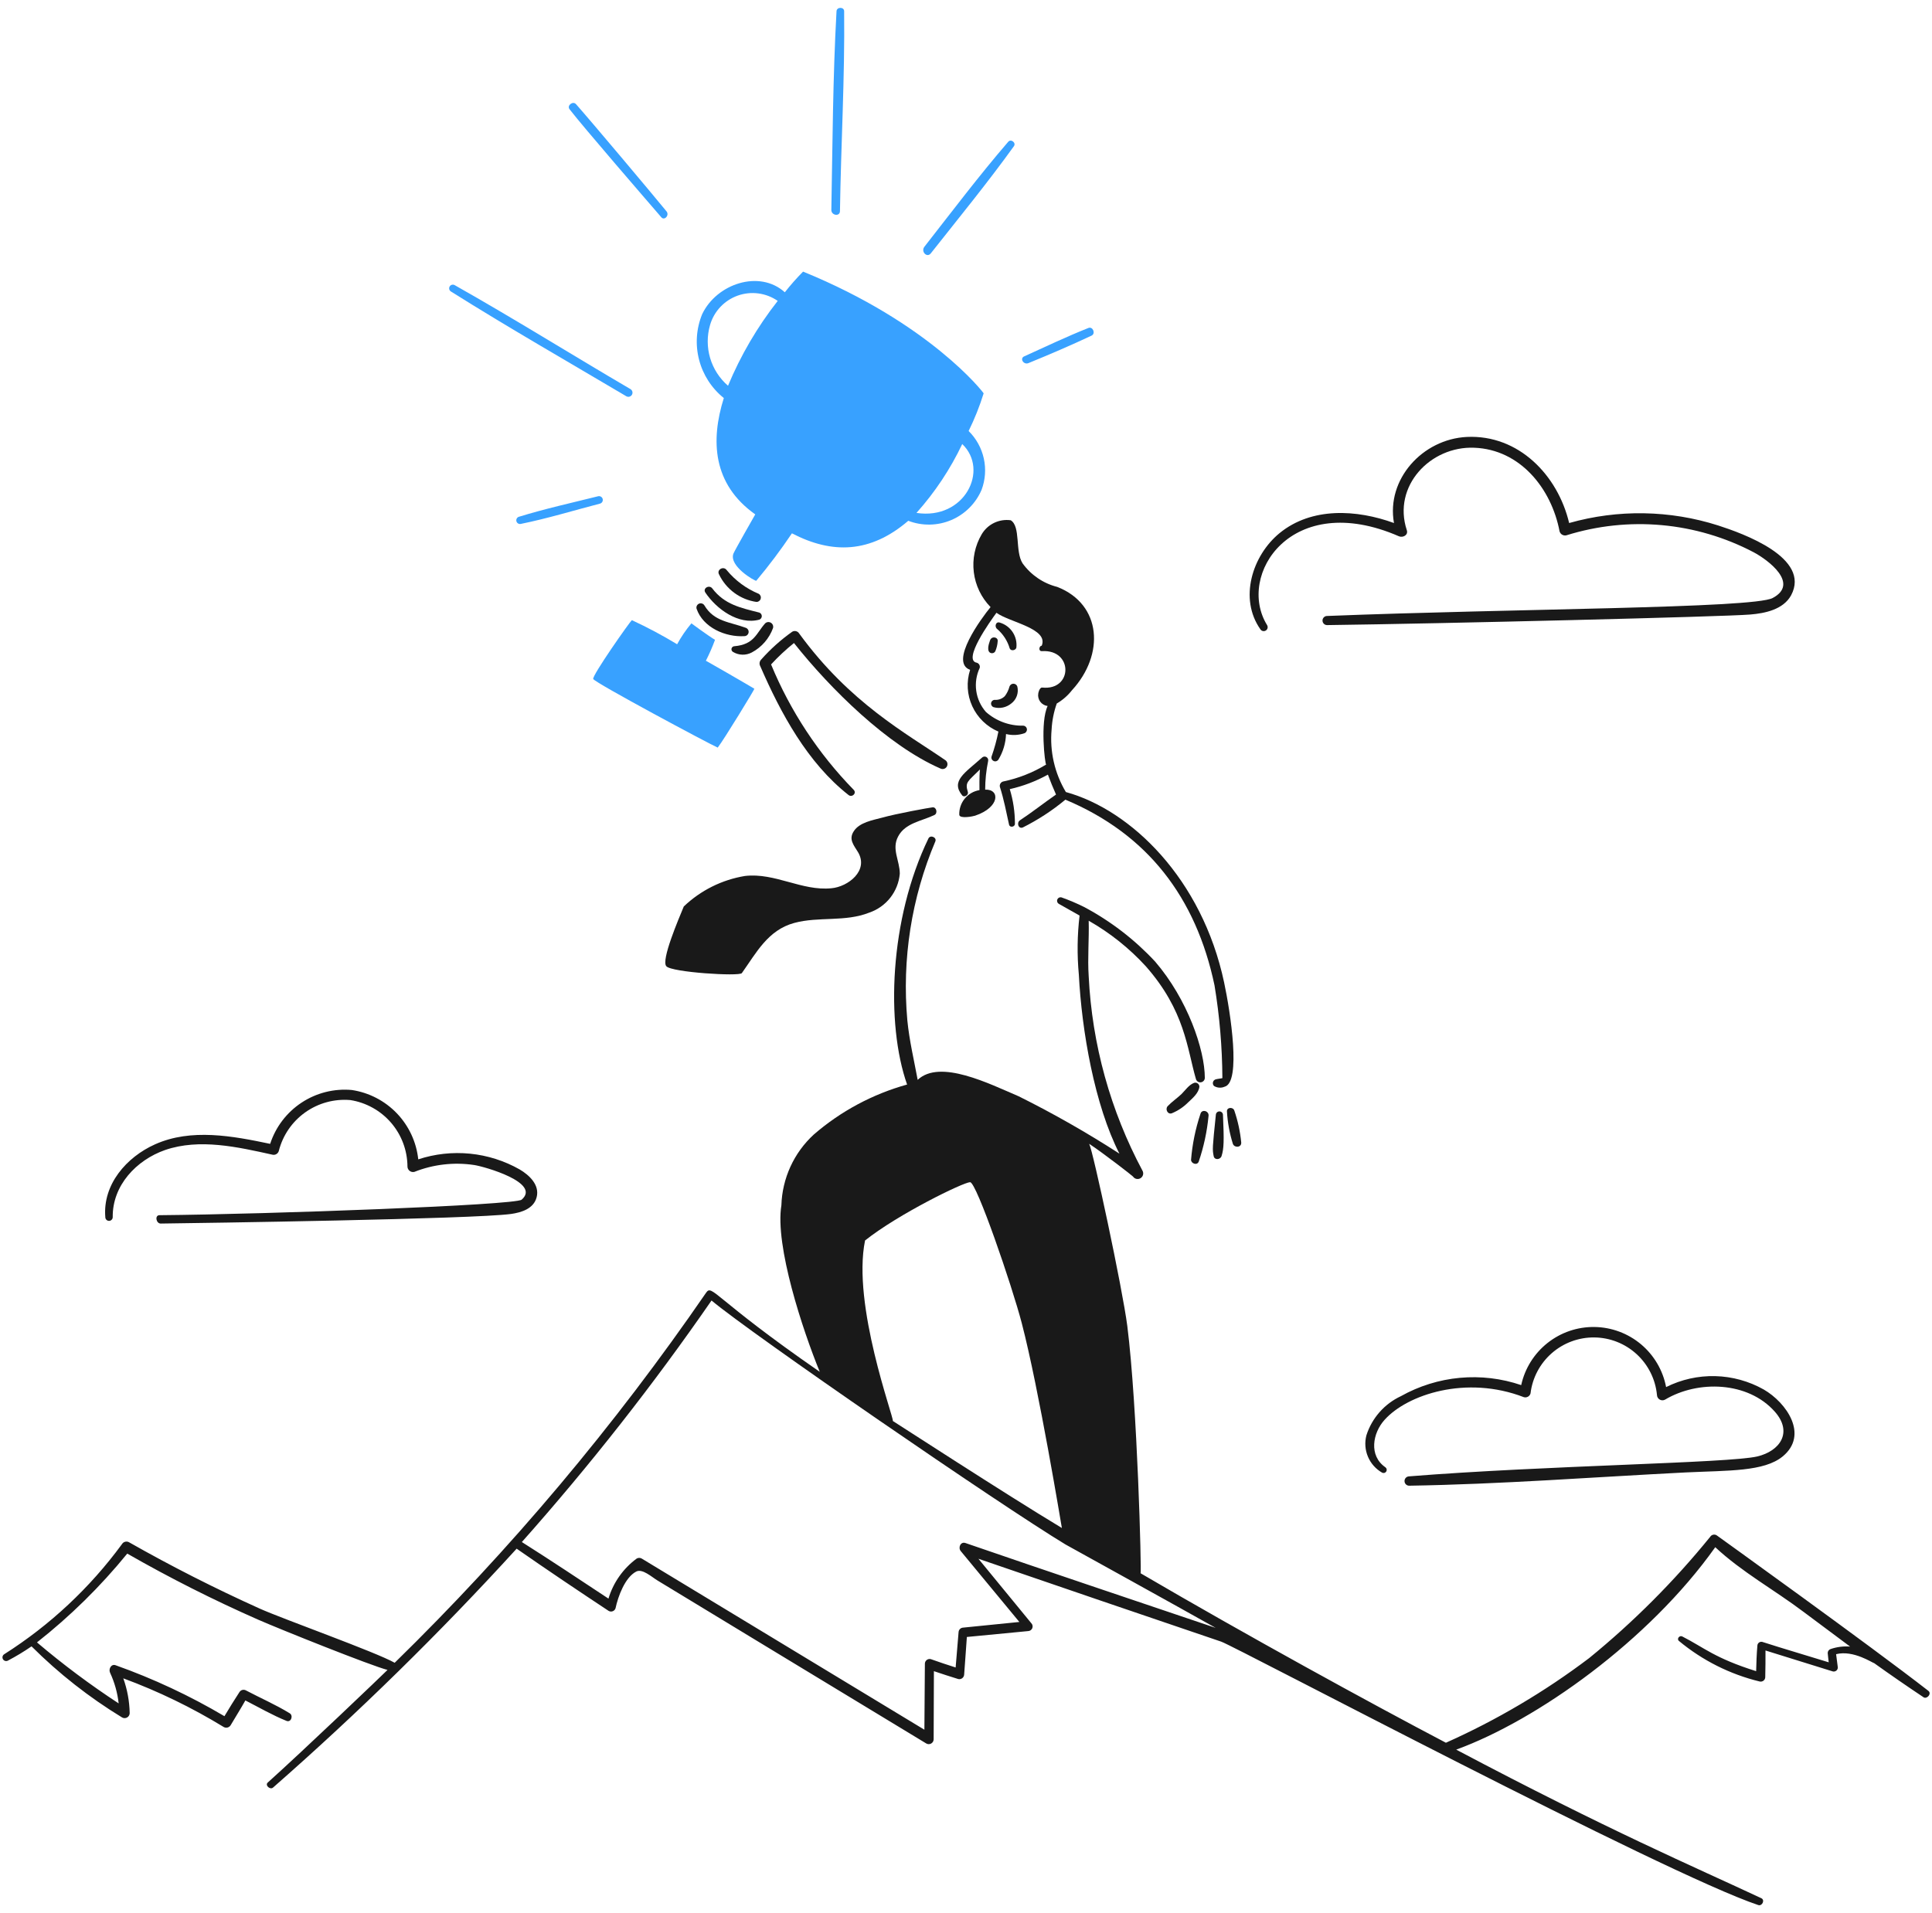 <svg width="209" height="207" viewBox="0 0 209 207" fill="none" xmlns="http://www.w3.org/2000/svg">
<path d="M104.784 46.636C105.43 45.323 105.973 43.962 106.408 42.564C106.382 42.455 100.579 34.98 86.876 29.39C86.175 30.097 85.516 30.843 84.901 31.626C82.158 29.151 77.53 30.695 75.959 33.994C75.319 35.557 75.201 37.285 75.623 38.921C76.045 40.557 76.984 42.012 78.301 43.07C76.864 47.648 77.076 52.385 81.703 55.659C81.703 55.659 79.466 59.571 79.334 59.917C78.854 61.274 81.649 62.872 81.809 62.844C83.185 61.202 84.473 59.487 85.668 57.708C90.003 59.961 94.138 59.881 98.256 56.351C99.755 56.927 101.42 56.9 102.899 56.275C104.378 55.649 105.557 54.474 106.188 52.997C106.592 51.915 106.675 50.738 106.426 49.609C106.177 48.481 105.607 47.448 104.784 46.636ZM78.755 41.739C77.836 40.945 77.164 39.903 76.82 38.738C76.476 37.572 76.473 36.333 76.813 35.166C77.024 34.437 77.405 33.768 77.925 33.215C78.445 32.663 79.089 32.241 79.804 31.986C80.519 31.732 81.284 31.651 82.037 31.75C82.79 31.849 83.508 32.126 84.132 32.558C81.933 35.361 80.124 38.45 78.755 41.739ZM99.142 55.499C101.141 53.265 102.808 50.756 104.093 48.047C107.039 50.862 104.345 56.295 99.142 55.499Z" fill="#38A1FF"/>
<path d="M76.361 71.494C76.736 70.761 77.066 70.005 77.349 69.232C76.63 68.806 74.794 67.449 74.794 67.449C74.205 68.149 73.688 68.907 73.25 69.711C71.668 68.751 70.033 67.881 68.353 67.103C68.14 67.263 64.042 73.091 64.174 73.467C64.284 73.84 76.71 80.49 77.642 80.893C78.36 79.961 81.633 74.585 81.607 74.528C81.63 74.532 79.182 73.091 76.361 71.494Z" fill="#38A1FF"/>
<path d="M208.608 182.956C202.243 178.002 185.831 166.217 185.719 166.136C185.662 166.097 185.598 166.071 185.53 166.058C185.463 166.046 185.393 166.047 185.326 166.062C185.259 166.077 185.195 166.105 185.139 166.145C185.083 166.185 185.036 166.236 185.001 166.295C181.097 171.105 176.709 175.502 171.907 179.416C167.107 183.046 161.91 186.117 156.416 188.571C148.219 184.266 134.87 176.956 123.388 170.234C123.497 170.154 123.042 152.163 121.951 143.487C121.419 139.361 118.251 124.564 117.826 123.765C119.396 124.803 122.51 127.225 122.564 127.305C122.649 127.433 122.781 127.524 122.931 127.558C123.082 127.593 123.239 127.568 123.372 127.49C123.505 127.411 123.603 127.285 123.646 127.137C123.688 126.988 123.673 126.829 123.602 126.692C120.125 120.193 118.134 113.003 117.773 105.641C117.639 103.645 117.826 101.622 117.773 99.626C120.075 100.935 122.158 102.596 123.947 104.549C128.207 109.383 128.415 113.475 129.377 116.765C129.41 116.877 129.483 116.973 129.581 117.036C129.679 117.099 129.797 117.125 129.912 117.109C130.028 117.093 130.134 117.036 130.212 116.949C130.289 116.861 130.333 116.749 130.335 116.633C130.335 113.596 128.477 108.137 124.958 104.044C122.741 101.66 120.141 99.663 117.266 98.135C116.472 97.74 115.654 97.394 114.818 97.097C114.73 97.077 114.638 97.088 114.558 97.129C114.478 97.17 114.415 97.237 114.38 97.32C114.345 97.403 114.34 97.495 114.366 97.581C114.393 97.667 114.448 97.741 114.524 97.79C115.292 98.216 116.041 98.641 116.786 99.067C116.534 101.187 116.508 103.328 116.707 105.454C117.018 111.541 118.411 119.573 121.097 124.829C117.587 122.561 113.952 120.49 110.21 118.628C107.006 117.261 101.679 114.569 99.272 116.845C98.873 114.689 98.367 112.587 98.154 110.404C97.559 103.795 98.601 97.141 101.188 91.029C101.349 90.604 100.656 90.311 100.443 90.71C96.203 99.475 95.817 110.791 98.128 117.351C94.407 118.384 90.962 120.229 88.041 122.754C86.973 123.733 86.113 124.915 85.51 126.231C84.907 127.548 84.573 128.972 84.529 130.419C83.811 134.784 86.845 143.966 88.68 148.436C77.219 140.507 77.059 138.924 76.391 139.867C66.487 154.28 55.203 167.694 42.696 179.918C40.621 178.746 30.666 175.206 28.112 174.063C23.269 171.88 18.55 169.485 13.957 166.876C13.827 166.804 13.673 166.786 13.529 166.826C13.386 166.865 13.263 166.96 13.189 167.089C9.722 171.815 5.404 175.852 0.456 178.994C0.368 179.049 0.305 179.135 0.28 179.236C0.254 179.337 0.269 179.443 0.321 179.533C0.373 179.622 0.458 179.688 0.557 179.717C0.657 179.745 0.764 179.734 0.855 179.685C1.737 179.222 2.591 178.707 3.411 178.141C6.359 181.084 9.647 183.666 13.204 185.833C13.288 185.882 13.383 185.908 13.48 185.908C13.577 185.908 13.673 185.882 13.756 185.834C13.84 185.785 13.91 185.715 13.958 185.631C14.006 185.546 14.03 185.451 14.029 185.354C14.003 184.074 13.77 182.807 13.338 181.602C17.122 183 20.76 184.764 24.201 186.869C24.326 186.939 24.472 186.958 24.611 186.924C24.749 186.889 24.869 186.803 24.946 186.683C25.479 185.778 26.037 184.899 26.543 183.994C28.007 184.74 29.471 185.592 30.987 186.204C31.493 186.417 31.755 185.618 31.334 185.379C29.816 184.447 28.166 183.733 26.596 182.903C26.478 182.84 26.341 182.825 26.213 182.859C26.084 182.894 25.974 182.976 25.904 183.09C25.345 183.941 24.807 184.819 24.28 185.698C20.545 183.489 16.606 181.644 12.517 180.189C12.038 180.002 11.719 180.588 11.905 180.988C12.393 182.039 12.708 183.162 12.837 184.315C9.757 182.3 6.806 180.095 4 177.713C7.599 174.88 10.874 171.658 13.766 168.105C18.364 170.74 23.098 173.129 27.948 175.263C30.318 176.301 40.138 180.24 41.921 180.692C41.389 181.225 32.873 189.369 28.96 192.882C28.641 193.174 29.227 193.706 29.546 193.414C38.801 185.297 47.596 176.67 55.89 167.572C59.217 169.888 62.464 172.071 65.844 174.306C65.91 174.345 65.985 174.368 66.061 174.373C66.138 174.379 66.215 174.368 66.287 174.339C66.358 174.311 66.423 174.267 66.475 174.211C66.527 174.154 66.566 174.087 66.589 174.013C66.855 172.762 67.6 170.686 68.825 170.048C69.49 169.702 70.501 170.634 71.113 171.006C71.859 171.459 94.214 185.031 100.203 188.651C100.283 188.698 100.374 188.723 100.467 188.724C100.56 188.724 100.651 188.701 100.732 188.655C100.813 188.609 100.88 188.543 100.927 188.463C100.974 188.383 101 188.292 101.001 188.199C101.001 185.75 101.028 183.275 101.028 180.826C101.906 181.119 102.784 181.412 103.662 181.678C103.736 181.695 103.813 181.696 103.887 181.68C103.961 181.664 104.031 181.632 104.092 181.587C104.153 181.541 104.203 181.483 104.239 181.416C104.275 181.349 104.296 181.275 104.3 181.199C104.41 179.842 104.487 178.485 104.593 177.127L111.22 176.489C111.317 176.486 111.412 176.455 111.492 176.4C111.572 176.344 111.635 176.266 111.671 176.176C111.708 176.086 111.717 175.987 111.699 175.891C111.68 175.795 111.634 175.707 111.565 175.637C109.65 173.321 107.76 170.979 105.844 168.664C114.599 171.672 123.355 174.662 132.112 177.633C133.712 178.197 180.092 202.761 190.212 206.136C190.637 206.27 190.957 205.578 190.531 205.391C183.179 201.947 174.198 198.136 157.529 189.316C166.246 186.146 178.35 177.564 185.554 167.413C188.429 170.101 191.941 172.022 195.109 174.413L200.139 178.165C199.427 178.11 198.712 178.201 198.036 178.431C197.945 178.459 197.865 178.516 197.808 178.592C197.751 178.669 197.719 178.761 197.717 178.857C197.743 179.203 197.796 179.549 197.827 179.868C195.433 179.123 193.037 178.431 190.642 177.659C190.58 177.644 190.515 177.643 190.453 177.655C190.391 177.668 190.332 177.694 190.281 177.733C190.23 177.771 190.188 177.82 190.158 177.877C190.129 177.933 190.112 177.995 190.11 178.059C190.029 178.991 190 179.924 189.976 180.826C185.488 179.418 184.344 178.273 181.992 177.074C181.699 176.914 181.353 177.314 181.62 177.553C184.158 179.661 187.143 181.163 190.349 181.942C190.422 181.961 190.498 181.963 190.571 181.947C190.645 181.932 190.714 181.9 190.773 181.853C190.832 181.807 190.88 181.748 190.913 181.68C190.945 181.612 190.962 181.538 190.961 181.463C190.987 180.505 190.987 179.547 190.987 178.589C193.409 179.334 195.831 180.105 198.254 180.85C198.319 180.869 198.388 180.872 198.455 180.859C198.522 180.847 198.585 180.818 198.639 180.777C198.694 180.736 198.737 180.683 198.767 180.621C198.797 180.56 198.813 180.493 198.812 180.425C198.758 179.999 198.679 179.414 198.626 178.988C200.515 178.509 202.618 179.976 202.725 179.946C204.508 181.223 206.318 182.47 208.127 183.677C208.501 183.834 208.981 183.247 208.608 182.956ZM93.58 134.224C97.149 131.379 104.23 127.917 104.944 127.917C105.637 127.917 109.469 139.095 110.533 143.169C112.398 150.328 114.819 165.072 114.872 165.335C108.727 161.636 96.986 153.997 96.587 153.757C96.709 153.384 92.153 141.198 93.58 134.224ZM104.443 166.961C103.91 166.777 103.618 167.466 103.937 167.839C106.039 170.393 108.169 172.949 110.272 175.503C108.249 175.716 106.2 175.903 104.177 176.116C104.053 176.124 103.936 176.177 103.847 176.265C103.759 176.353 103.706 176.471 103.698 176.595L103.379 180.427C102.473 180.135 101.569 179.842 100.69 179.523C100.614 179.504 100.534 179.503 100.457 179.519C100.38 179.536 100.308 179.57 100.247 179.619C100.185 179.668 100.135 179.73 100.101 179.801C100.068 179.872 100.051 179.95 100.052 180.029C100.025 182.396 100.025 184.792 99.999 187.161L69.414 168.638C69.333 168.592 69.241 168.568 69.148 168.568C69.055 168.568 68.963 168.592 68.882 168.638C67.418 169.713 66.344 171.236 65.822 172.975C62.681 170.899 59.647 168.877 56.453 166.854C63.816 158.566 70.669 149.838 76.972 140.718C81.285 144.339 108.218 162.861 115.268 167.12C115.268 167.12 127.83 174.067 131.508 176.142C122.457 173.082 113.451 170.064 104.443 166.961Z" fill="#191919"/>
<path d="M137.068 67.635C133.737 62.229 139.701 52.958 151.332 58.027C151.758 58.214 152.37 57.895 152.184 57.362C150.614 52.598 154.738 48.255 159.477 48.447C164.453 48.632 167.833 52.864 168.711 57.495C168.756 57.649 168.858 57.78 168.997 57.859C169.137 57.939 169.301 57.961 169.456 57.921C172.787 56.88 176.291 56.507 179.766 56.822C183.242 57.137 186.621 58.135 189.71 59.758C191.307 60.609 194.687 63.159 191.76 64.708C189.626 65.836 163.697 65.849 143.56 66.651C143.429 66.651 143.304 66.703 143.211 66.796C143.119 66.888 143.066 67.014 143.066 67.145C143.066 67.276 143.119 67.401 143.211 67.494C143.304 67.586 143.429 67.638 143.56 67.638C155.937 67.479 186.49 66.734 189.337 66.494C190.935 66.361 192.903 65.962 193.756 64.418C195.937 60.346 188.512 57.711 185.877 56.86C180.643 55.189 175.033 55.096 169.747 56.594C168.523 51.43 164.291 47.013 158.675 47.278C153.885 47.519 149.947 51.856 150.798 56.594C146.779 55.13 141.91 54.839 138.422 57.685C135.468 60.107 134.004 64.765 136.346 68.092C136.406 68.187 136.502 68.255 136.613 68.28C136.723 68.305 136.839 68.285 136.935 68.224C137.031 68.164 137.098 68.068 137.123 67.957C137.148 67.847 137.128 67.731 137.068 67.635Z" fill="#191919"/>
<path d="M180.236 150.087C179.891 148.276 178.931 146.64 177.519 145.455C176.106 144.271 174.328 143.61 172.485 143.585C170.642 143.56 168.847 144.172 167.403 145.318C165.959 146.464 164.955 148.073 164.56 149.874C162.429 149.148 160.168 148.88 157.926 149.086C155.683 149.292 153.51 149.969 151.546 151.071C150.667 151.481 149.881 152.069 149.239 152.797C148.597 153.526 148.112 154.379 147.816 155.303C147.614 156.071 147.672 156.884 147.98 157.615C148.288 158.347 148.829 158.956 149.519 159.349C149.596 159.388 149.685 159.396 149.768 159.371C149.851 159.347 149.921 159.292 149.965 159.218C150.009 159.143 150.023 159.055 150.005 158.971C149.986 158.886 149.936 158.812 149.865 158.763C148.055 157.512 148.482 155.064 149.785 153.627C152.232 150.901 158.609 148.77 164.849 151.179C164.997 151.22 165.156 151.202 165.29 151.127C165.425 151.052 165.525 150.927 165.568 150.779C165.769 149.094 166.586 147.543 167.862 146.424C169.138 145.304 170.782 144.696 172.479 144.716C174.176 144.736 175.806 145.382 177.055 146.531C178.305 147.679 179.085 149.249 179.247 150.938C179.249 151.04 179.278 151.14 179.33 151.228C179.382 151.315 179.455 151.388 179.544 151.439C179.632 151.49 179.732 151.517 179.834 151.518C179.936 151.519 180.036 151.493 180.125 151.444C183.692 149.315 189.095 149.469 191.996 152.748C193.971 154.984 192.554 157.006 190.106 157.592C186.992 158.323 167.23 158.561 152.42 159.748C152.29 159.754 152.167 159.81 152.077 159.904C151.988 159.999 151.938 160.124 151.938 160.254C151.938 160.384 151.988 160.509 152.077 160.603C152.167 160.697 152.29 160.753 152.42 160.759C162.405 160.6 172.381 159.827 182.362 159.322C186.99 159.102 190.83 159.247 192.847 157.592C195.695 155.249 193.247 151.763 190.798 150.35C189.193 149.445 187.391 148.948 185.55 148.902C183.708 148.856 181.884 149.263 180.236 150.087Z" fill="#191919"/>
<path d="M12.194 131.701C12.153 128.267 14.748 125.526 17.862 124.435C21.593 123.157 25.74 124.116 29.466 124.94C29.611 124.976 29.763 124.955 29.892 124.88C30.022 124.806 30.117 124.685 30.159 124.542C30.585 122.854 31.599 121.372 33.018 120.363C34.437 119.354 36.168 118.882 37.903 119.032C39.617 119.303 41.179 120.175 42.311 121.491C43.442 122.807 44.068 124.483 44.078 126.218C44.078 126.309 44.099 126.399 44.14 126.481C44.18 126.562 44.238 126.634 44.309 126.69C44.381 126.746 44.464 126.786 44.553 126.805C44.642 126.825 44.734 126.824 44.823 126.803C46.875 125.988 49.106 125.73 51.29 126.058C52.381 126.218 58.582 127.975 56.426 129.811C55.734 130.397 29.253 131.381 17.253 131.488C16.721 131.488 16.88 132.393 17.386 132.393C21.751 132.339 51.133 131.913 55.285 131.355C56.404 131.195 57.733 130.795 58.053 129.545C58.4 128.214 57.255 127.15 56.217 126.538C54.565 125.601 52.736 125.02 50.847 124.832C48.958 124.644 47.05 124.853 45.246 125.446C45.047 123.577 44.233 121.826 42.933 120.468C41.633 119.111 39.919 118.222 38.06 117.942C36.145 117.768 34.228 118.25 32.623 119.309C31.017 120.368 29.819 121.941 29.225 123.769C25.179 122.918 20.681 122.066 16.768 123.823C13.681 125.207 11.1 128.161 11.392 131.701C11.392 131.807 11.434 131.909 11.509 131.984C11.584 132.059 11.686 132.102 11.793 132.102C11.899 132.102 12.001 132.059 12.076 131.984C12.151 131.909 12.194 131.807 12.194 131.701Z" fill="#191919"/>
<path d="M80.538 68.833C80.647 68.829 80.751 68.788 80.832 68.715C80.913 68.643 80.966 68.544 80.982 68.436C80.998 68.329 80.976 68.219 80.919 68.126C80.863 68.033 80.775 67.963 80.672 67.928C78.942 67.29 77.239 67.263 76.201 65.506C76.144 65.412 76.054 65.34 75.949 65.305C75.844 65.27 75.73 65.274 75.627 65.316C75.525 65.357 75.441 65.434 75.389 65.533C75.339 65.631 75.324 65.744 75.349 65.852C76.041 67.902 78.488 68.964 80.538 68.833Z" fill="#191919"/>
<path d="M82.136 67.05C82.216 67.023 82.286 66.971 82.335 66.902C82.384 66.833 82.41 66.751 82.41 66.666C82.41 66.582 82.384 66.499 82.335 66.43C82.286 66.361 82.216 66.31 82.136 66.282C80.14 65.772 78.384 65.424 77.052 63.668C76.733 63.243 75.988 63.642 76.307 64.122C77.507 65.906 79.884 67.649 82.136 67.05Z" fill="#191919"/>
<path d="M81.843 65.133C81.946 65.131 82.045 65.096 82.126 65.033C82.206 64.97 82.265 64.883 82.291 64.784C82.319 64.685 82.313 64.58 82.275 64.485C82.237 64.39 82.17 64.309 82.082 64.255C80.737 63.699 79.55 62.822 78.623 61.7C78.277 61.195 77.478 61.647 77.797 62.179C78.178 62.965 78.747 63.646 79.452 64.161C80.157 64.676 80.978 65.01 81.843 65.133Z" fill="#191919"/>
<path d="M79.448 69.923C79.376 69.925 79.307 69.95 79.251 69.994C79.195 70.038 79.155 70.1 79.137 70.169C79.119 70.238 79.124 70.311 79.151 70.377C79.178 70.443 79.226 70.499 79.287 70.535C79.593 70.723 79.942 70.827 80.3 70.838C80.658 70.849 81.012 70.766 81.329 70.598C82.395 70.031 83.213 69.088 83.626 67.953C83.654 67.845 83.646 67.731 83.604 67.628C83.561 67.525 83.486 67.438 83.39 67.381C83.294 67.324 83.182 67.299 83.071 67.311C82.96 67.323 82.856 67.371 82.775 67.448C81.807 68.525 81.604 69.733 79.448 69.923Z" fill="#191919"/>
<path d="M82.323 71.388C82.239 71.481 82.186 71.597 82.172 71.721C82.158 71.845 82.182 71.971 82.243 72.08C84.451 77.165 87.353 82.542 91.797 86.026C92.17 86.319 92.702 85.839 92.356 85.467C88.536 81.555 85.501 76.948 83.413 71.894C84.179 71.061 85.007 70.287 85.889 69.578C89.839 74.551 96.004 80.652 101.724 83.152C101.843 83.215 101.983 83.23 102.113 83.193C102.243 83.156 102.354 83.07 102.422 82.954C102.491 82.837 102.512 82.698 102.481 82.567C102.45 82.435 102.369 82.32 102.256 82.247C98.07 79.366 91.95 76.089 86.447 68.54C86.372 68.418 86.252 68.33 86.113 68.295C85.974 68.26 85.826 68.281 85.702 68.354C84.463 69.232 83.329 70.25 82.323 71.388Z" fill="#191919"/>
<path d="M104.944 72.48C104.528 73.774 104.611 75.178 105.177 76.414C105.744 77.65 106.752 78.63 108.005 79.16C107.822 80.081 107.573 80.988 107.26 81.874C107.237 81.968 107.248 82.067 107.292 82.154C107.335 82.241 107.408 82.309 107.497 82.348C107.586 82.386 107.686 82.392 107.779 82.364C107.872 82.335 107.952 82.275 108.005 82.194C108.513 81.358 108.798 80.404 108.83 79.425C109.482 79.588 110.168 79.56 110.805 79.345C110.898 79.314 110.976 79.251 111.028 79.167C111.079 79.084 111.101 78.985 111.088 78.888C111.075 78.791 111.029 78.701 110.957 78.634C110.886 78.567 110.793 78.527 110.695 78.52C109.207 78.552 107.762 78.019 106.65 77.03C106.088 76.386 105.726 75.593 105.608 74.747C105.49 73.902 105.621 73.04 105.985 72.267C106.014 72.15 105.997 72.027 105.938 71.923C105.878 71.818 105.781 71.741 105.665 71.707C104.095 71.442 107.129 67.208 107.794 66.305C109.2 67.336 113.466 67.998 112.691 69.871C112.402 69.871 112.303 70.488 112.718 70.456C116.113 70.245 116.07 74.749 112.745 74.396C112.452 74.369 112.318 74.981 112.318 75.034C112.291 75.19 112.296 75.35 112.333 75.504C112.37 75.658 112.438 75.803 112.533 75.93C112.627 76.057 112.747 76.163 112.884 76.243C113.021 76.322 113.173 76.373 113.33 76.391C112.505 78.147 113.037 82.672 113.171 82.726C111.735 83.6 110.159 84.221 108.513 84.562C108.39 84.595 108.285 84.675 108.221 84.785C108.156 84.894 108.137 85.025 108.167 85.148C108.593 86.479 108.858 87.863 109.155 89.22C109.235 89.592 109.793 89.486 109.793 89.14C109.795 87.868 109.606 86.603 109.235 85.387C110.678 85.063 112.067 84.534 113.361 83.817C113.626 84.536 113.919 85.255 114.238 85.973C112.934 86.877 111.657 87.889 110.326 88.767C109.954 89.033 110.166 89.726 110.645 89.535C112.291 88.712 113.837 87.702 115.253 86.527C124.122 90.247 129.381 97.095 131.384 106.621C131.932 109.938 132.217 113.293 132.235 116.654C132.209 116.682 131.703 116.735 131.516 116.788C131.444 116.809 131.378 116.847 131.326 116.901C131.273 116.954 131.236 117.021 131.217 117.094C131.198 117.166 131.198 117.242 131.218 117.315C131.238 117.387 131.277 117.453 131.33 117.506C131.5 117.611 131.693 117.674 131.892 117.687C132.092 117.701 132.291 117.667 132.474 117.586C134.284 117.134 133.114 109.548 132.422 106.302C130.038 95.094 122.355 87.647 115.304 85.702C114.088 83.668 113.548 81.302 113.76 78.942C113.81 77.979 113.998 77.029 114.32 76.121C114.954 75.75 115.513 75.263 115.966 74.684C119.512 70.837 119.197 65.389 114.369 63.506C112.856 63.123 111.527 62.218 110.616 60.95C109.791 59.647 110.431 56.959 109.339 56.294C108.724 56.209 108.098 56.308 107.54 56.577C106.981 56.847 106.514 57.276 106.199 57.81C105.471 59.046 105.171 60.487 105.344 61.911C105.517 63.335 106.154 64.663 107.157 65.689C106.169 66.89 102.655 71.654 104.944 72.48Z" fill="#191919"/>
<path d="M107.499 76.524C107.823 76.614 108.164 76.624 108.493 76.555C108.821 76.485 109.129 76.338 109.39 76.126C109.668 75.918 109.879 75.634 109.997 75.307C110.116 74.981 110.135 74.627 110.054 74.289C110.025 74.199 109.968 74.121 109.892 74.065C109.815 74.01 109.723 73.98 109.629 73.98C109.534 73.98 109.442 74.01 109.366 74.065C109.289 74.121 109.232 74.199 109.203 74.289C109.105 74.665 108.933 75.019 108.697 75.327C108.554 75.469 108.381 75.578 108.192 75.647C108.003 75.715 107.801 75.743 107.6 75.727C107.504 75.731 107.413 75.769 107.342 75.835C107.272 75.9 107.226 75.988 107.214 76.083C107.202 76.178 107.224 76.275 107.276 76.356C107.328 76.436 107.407 76.496 107.499 76.524Z" fill="#191919"/>
<path d="M109.229 70.163C109.368 70.481 109.868 70.376 109.948 70.084C110.018 69.494 109.877 68.899 109.551 68.402C109.225 67.905 108.734 67.54 108.165 67.37C107.713 67.209 107.553 67.822 107.872 68.061C108.519 68.615 108.99 69.346 109.229 70.163Z" fill="#191919"/>
<path d="M107.101 69.285C106.924 69.762 106.717 70.53 107.21 70.669C107.296 70.691 107.386 70.685 107.468 70.652C107.549 70.618 107.618 70.559 107.663 70.484C107.817 70.129 107.907 69.751 107.93 69.366C107.978 68.941 107.287 68.778 107.101 69.285Z" fill="#191919"/>
<path d="M104.705 85.706C104.362 84.609 104.699 84.57 106.009 83.258C105.929 83.95 105.956 85.441 105.956 85.494C105.327 85.598 104.757 85.928 104.355 86.424C103.953 86.919 103.746 87.544 103.774 88.182C103.854 88.608 105.237 88.341 105.477 88.262C108.197 87.355 108.188 85.367 106.574 85.441C106.577 84.404 106.684 83.369 106.893 82.353C106.914 82.269 106.907 82.18 106.873 82.1C106.838 82.02 106.779 81.954 106.703 81.912C106.627 81.87 106.539 81.853 106.453 81.866C106.367 81.878 106.288 81.919 106.227 81.981C104.38 83.637 102.81 84.505 104.098 86.079C104.332 86.319 104.785 86.026 104.705 85.706Z" fill="#191919"/>
<path d="M132.73 120.279C132.8 121.463 133.014 122.633 133.369 123.765C133.528 124.218 134.3 124.191 134.274 123.632C134.162 122.454 133.911 121.292 133.528 120.172C133.395 119.747 132.681 119.799 132.73 120.279Z" fill="#191919"/>
<path d="M131.293 125.096C131.373 125.548 132.011 125.495 132.144 125.096C132.4 124.292 132.426 123.468 132.299 120.627C132.295 120.529 132.254 120.437 132.185 120.368C132.115 120.3 132.022 120.26 131.925 120.258C131.828 120.255 131.733 120.289 131.659 120.353C131.586 120.418 131.54 120.508 131.531 120.605C131.154 124.263 131.148 124.37 131.293 125.096Z" fill="#191919"/>
<path d="M129.67 125.708C130.215 124.114 130.572 122.462 130.734 120.785C130.844 120.199 129.989 119.959 129.856 120.544C129.321 122.148 128.982 123.81 128.846 125.495C128.844 125.895 129.484 126.135 129.67 125.708Z" fill="#191919"/>
<path d="M129.189 117.165C128.626 117.367 128.231 117.964 127.805 118.389C127.326 118.841 126.767 119.214 126.315 119.693C126.022 120.012 126.315 120.624 126.767 120.461C127.436 120.185 128.042 119.777 128.55 119.263C129.029 118.811 129.669 118.275 129.748 117.586C129.747 117.518 129.732 117.451 129.701 117.391C129.671 117.33 129.627 117.277 129.573 117.237C129.519 117.196 129.456 117.168 129.389 117.156C129.323 117.143 129.254 117.146 129.189 117.165Z" fill="#191919"/>
<path d="M80.25 105.295C81.822 103.088 83.071 100.637 85.918 99.866C88.579 99.147 91.428 99.786 94.038 98.748C94.936 98.441 95.725 97.88 96.311 97.134C96.897 96.388 97.253 95.488 97.338 94.543C97.338 93.132 96.433 91.881 97.151 90.523C97.919 89.033 99.733 88.847 101.091 88.182C101.464 87.995 101.304 87.304 100.878 87.357C100.585 87.383 96.912 88.049 95.422 88.475C94.434 88.74 92.973 88.98 92.362 89.939C91.776 90.817 92.362 91.455 92.814 92.2C94.011 94.196 91.749 95.953 89.939 96.113C86.746 96.433 83.845 94.409 80.598 94.782C78.107 95.189 75.797 96.34 73.971 98.083C73.412 99.439 71.496 103.91 72.081 104.549C72.635 105.215 79.98 105.667 80.25 105.295Z" fill="#191919"/>
<path d="M90.865 22.849C90.975 15.634 91.397 8.424 91.318 1.212C91.318 0.732 90.519 0.732 90.493 1.212C90.094 8.37 90.067 15.557 89.933 22.719C89.933 23.322 90.856 23.456 90.865 22.849Z" fill="#38A1FF"/>
<path d="M100.686 27.422C103.718 23.581 106.831 19.783 109.684 15.818C109.95 15.445 109.364 14.993 109.071 15.338C105.905 19.011 102.977 22.896 99.997 26.703C99.595 27.238 100.286 27.926 100.686 27.422Z" fill="#38A1FF"/>
<path d="M111.252 39.291C113.548 38.351 115.83 37.375 118.092 36.311C118.544 36.091 118.225 35.299 117.745 35.486C115.404 36.417 113.115 37.508 110.826 38.546C110.267 38.76 110.722 39.508 111.252 39.291Z" fill="#38A1FF"/>
<path d="M72.102 22.87C70.535 20.951 63.958 13.129 62.308 11.266C61.962 10.893 61.296 11.426 61.617 11.825C63.16 13.821 69.866 21.566 71.516 23.482C71.863 23.934 72.449 23.295 72.102 22.87Z" fill="#38A1FF"/>
<path d="M68.217 42.112C61.864 38.391 55.598 34.474 49.188 30.854C49.096 30.801 48.987 30.787 48.884 30.814C48.782 30.842 48.695 30.909 48.642 31C48.589 31.092 48.575 31.201 48.602 31.304C48.63 31.406 48.697 31.493 48.788 31.546C55.015 35.458 61.43 39.132 67.764 42.883C67.866 42.938 67.985 42.951 68.096 42.92C68.207 42.888 68.302 42.815 68.361 42.715C68.419 42.616 68.437 42.497 68.41 42.385C68.383 42.272 68.314 42.175 68.217 42.112Z" fill="#38A1FF"/>
<path d="M64.73 53.69C61.856 54.408 58.955 55.047 56.107 55.925C56.015 55.961 55.939 56.03 55.894 56.119C55.849 56.207 55.84 56.309 55.866 56.405C55.893 56.501 55.954 56.583 56.038 56.637C56.122 56.69 56.222 56.71 56.32 56.693C59.221 56.107 62.069 55.229 64.943 54.483C65.039 54.447 65.118 54.377 65.165 54.285C65.212 54.194 65.223 54.089 65.197 53.99C65.17 53.891 65.108 53.805 65.021 53.749C64.935 53.694 64.831 53.673 64.73 53.69Z" fill="#38A1FF"/>
</svg>
